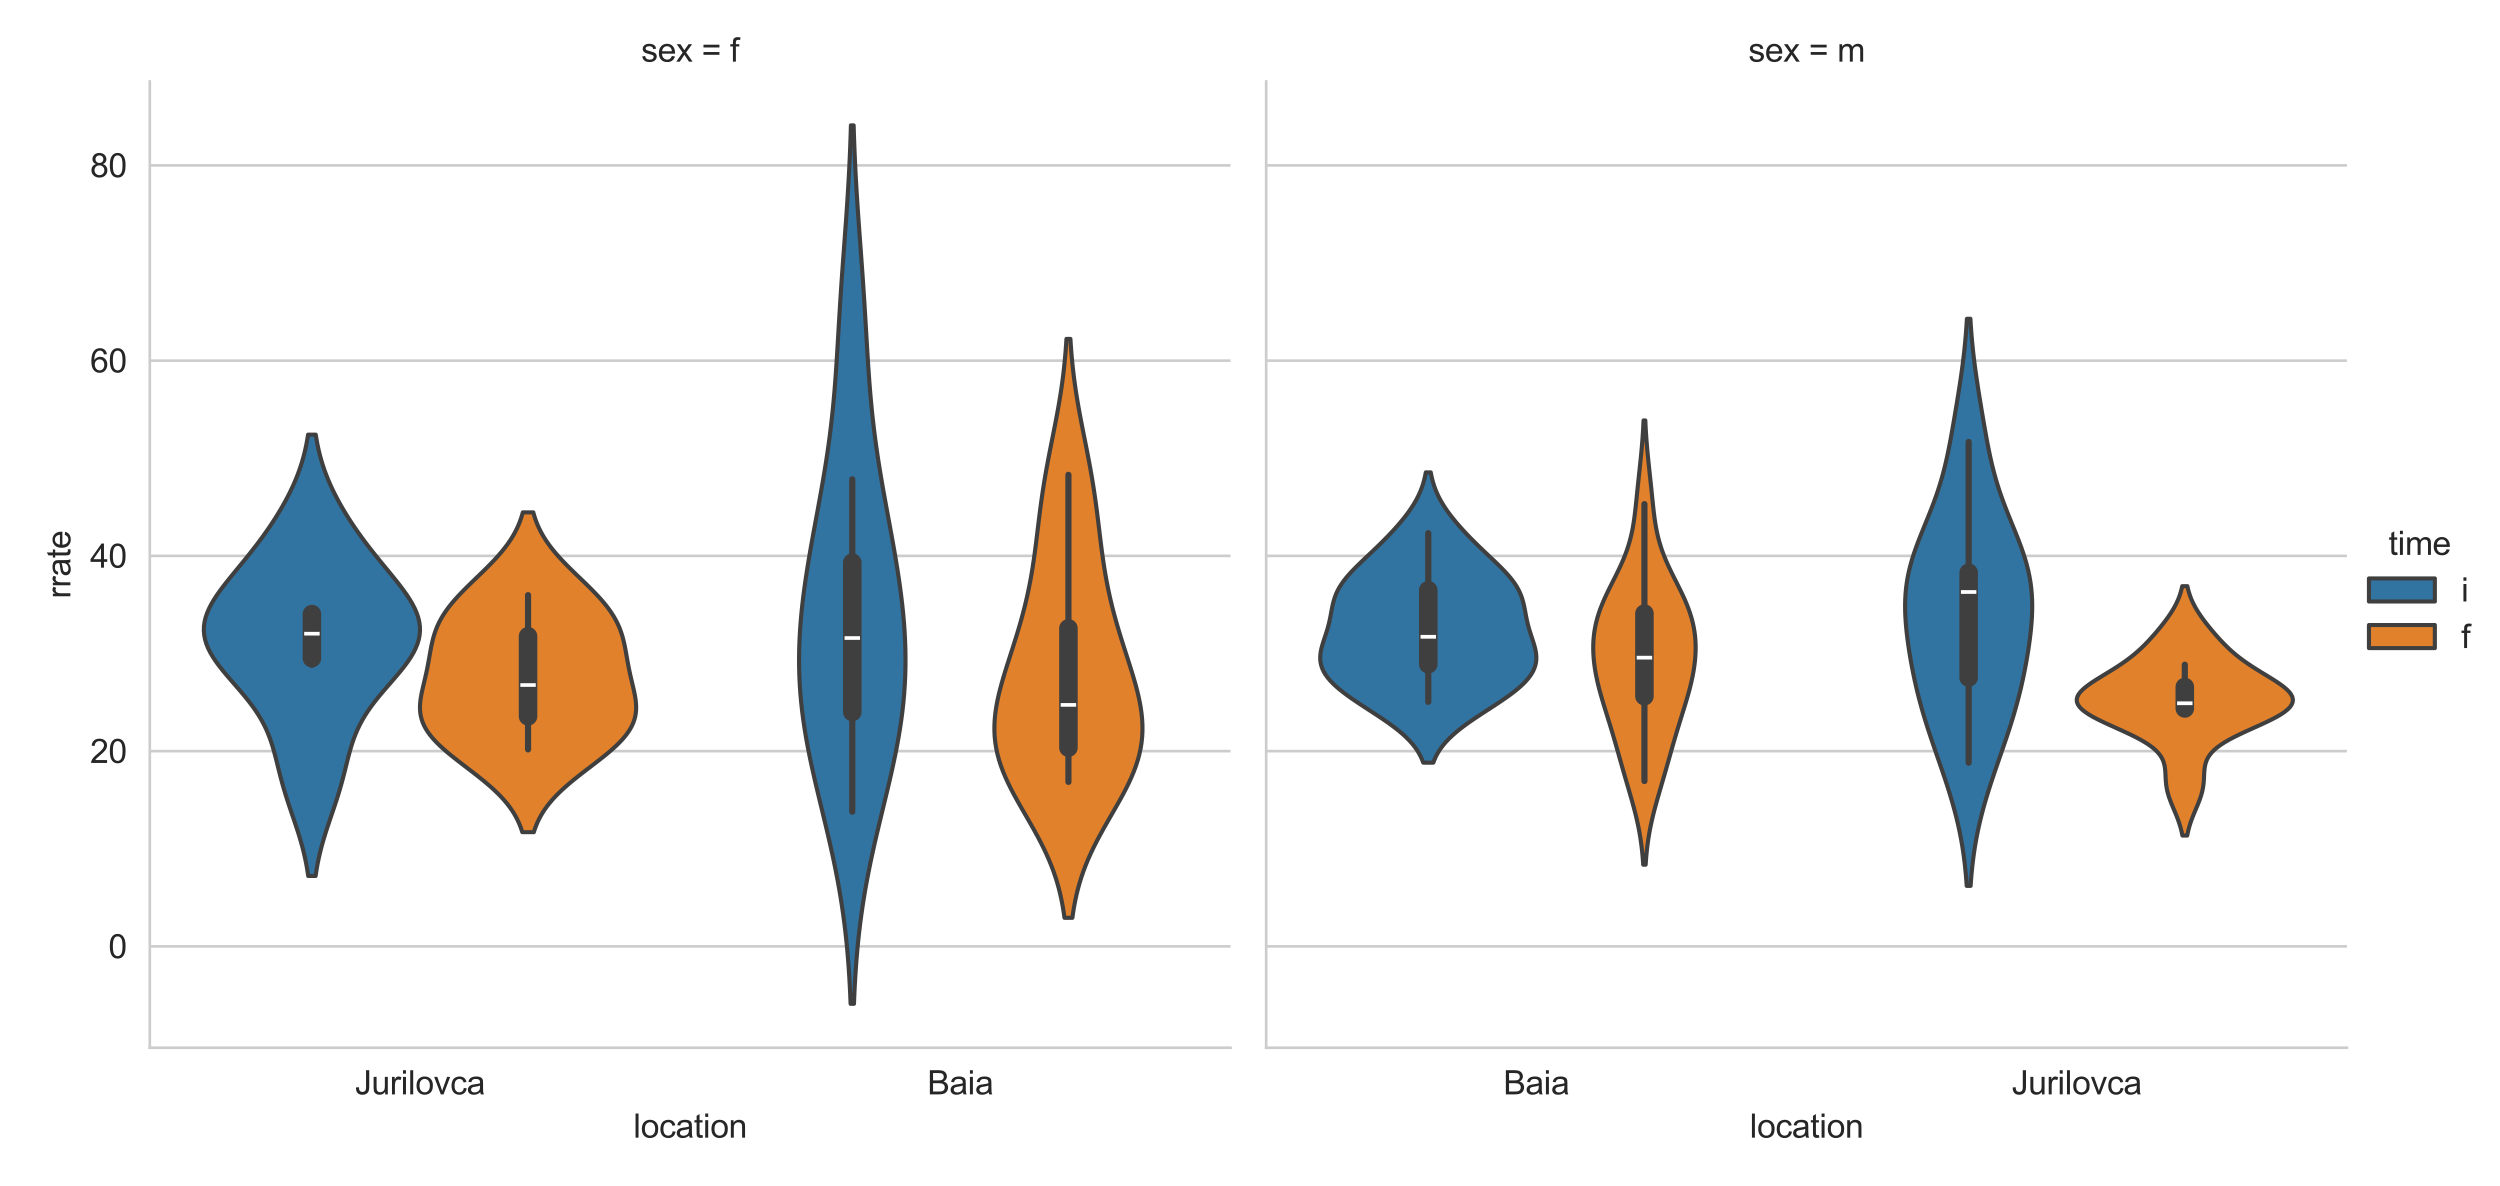<?xml version="1.0" encoding="utf-8" standalone="no"?>
<!DOCTYPE svg PUBLIC "-//W3C//DTD SVG 1.1//EN"
  "http://www.w3.org/Graphics/SVG/1.1/DTD/svg11.dtd">
<svg xmlns:xlink="http://www.w3.org/1999/xlink" width="758.88pt" height="360pt" viewBox="0 0 758.88 360" xmlns="http://www.w3.org/2000/svg" version="1.1">
 <defs>
  <style type="text/css">*{stroke-linejoin: round; stroke-linecap: butt}</style>
 </defs>
 <g id="figure_1">
  <g id="patch_1">
   <path d="M 0 360 
L 758.88 360 
L 758.88 0 
L 0 0 
z
" style="fill: #ffffff"/>
  </g>
  <g id="axes_1">
   <g id="patch_2">
    <path d="M 45.471 318.04 
L 373.534 318.04 
L 373.534 24.72 
L 45.471 24.72 
z
" style="fill: #ffffff"/>
   </g>
   <g id="matplotlib.axis_1">
    <g id="xtick_1">
     <g id="text_1">
      <!-- Jurilovca -->
      <g style="fill: #262626" transform="translate(107.759 332.198) scale(0.1 -0.1)">
       <defs>
        <path id="ArialMT-4a" d="M 184 1300 
L 731 1375 
Q 753 850 928 656 
Q 1103 463 1413 463 
Q 1641 463 1806 567 
Q 1972 672 2034 851 
Q 2097 1031 2097 1425 
L 2097 4581 
L 2703 4581 
L 2703 1459 
Q 2703 884 2564 568 
Q 2425 253 2123 87 
Q 1822 -78 1416 -78 
Q 813 -78 492 269 
Q 172 616 184 1300 
z
" transform="scale(0.016)"/>
        <path id="ArialMT-75" d="M 2597 0 
L 2597 488 
Q 2209 -75 1544 -75 
Q 1250 -75 995 37 
Q 741 150 617 320 
Q 494 491 444 738 
Q 409 903 409 1263 
L 409 3319 
L 972 3319 
L 972 1478 
Q 972 1038 1006 884 
Q 1059 663 1231 536 
Q 1403 409 1656 409 
Q 1909 409 2131 539 
Q 2353 669 2445 892 
Q 2538 1116 2538 1541 
L 2538 3319 
L 3100 3319 
L 3100 0 
L 2597 0 
z
" transform="scale(0.016)"/>
        <path id="ArialMT-72" d="M 416 0 
L 416 3319 
L 922 3319 
L 922 2816 
Q 1116 3169 1280 3281 
Q 1444 3394 1641 3394 
Q 1925 3394 2219 3213 
L 2025 2691 
Q 1819 2813 1613 2813 
Q 1428 2813 1281 2702 
Q 1134 2591 1072 2394 
Q 978 2094 978 1738 
L 978 0 
L 416 0 
z
" transform="scale(0.016)"/>
        <path id="ArialMT-69" d="M 425 3934 
L 425 4581 
L 988 4581 
L 988 3934 
L 425 3934 
z
M 425 0 
L 425 3319 
L 988 3319 
L 988 0 
L 425 0 
z
" transform="scale(0.016)"/>
        <path id="ArialMT-6c" d="M 409 0 
L 409 4581 
L 972 4581 
L 972 0 
L 409 0 
z
" transform="scale(0.016)"/>
        <path id="ArialMT-6f" d="M 213 1659 
Q 213 2581 725 3025 
Q 1153 3394 1769 3394 
Q 2453 3394 2887 2945 
Q 3322 2497 3322 1706 
Q 3322 1066 3130 698 
Q 2938 331 2570 128 
Q 2203 -75 1769 -75 
Q 1072 -75 642 372 
Q 213 819 213 1659 
z
M 791 1659 
Q 791 1022 1069 705 
Q 1347 388 1769 388 
Q 2188 388 2466 706 
Q 2744 1025 2744 1678 
Q 2744 2294 2464 2611 
Q 2184 2928 1769 2928 
Q 1347 2928 1069 2612 
Q 791 2297 791 1659 
z
" transform="scale(0.016)"/>
        <path id="ArialMT-76" d="M 1344 0 
L 81 3319 
L 675 3319 
L 1388 1331 
Q 1503 1009 1600 663 
Q 1675 925 1809 1294 
L 2547 3319 
L 3125 3319 
L 1869 0 
L 1344 0 
z
" transform="scale(0.016)"/>
        <path id="ArialMT-63" d="M 2588 1216 
L 3141 1144 
Q 3050 572 2676 248 
Q 2303 -75 1759 -75 
Q 1078 -75 664 370 
Q 250 816 250 1647 
Q 250 2184 428 2587 
Q 606 2991 970 3192 
Q 1334 3394 1763 3394 
Q 2303 3394 2647 3120 
Q 2991 2847 3088 2344 
L 2541 2259 
Q 2463 2594 2264 2762 
Q 2066 2931 1784 2931 
Q 1359 2931 1093 2626 
Q 828 2322 828 1663 
Q 828 994 1084 691 
Q 1341 388 1753 388 
Q 2084 388 2306 591 
Q 2528 794 2588 1216 
z
" transform="scale(0.016)"/>
        <path id="ArialMT-61" d="M 2588 409 
Q 2275 144 1986 34 
Q 1697 -75 1366 -75 
Q 819 -75 525 192 
Q 231 459 231 875 
Q 231 1119 342 1320 
Q 453 1522 633 1644 
Q 813 1766 1038 1828 
Q 1203 1872 1538 1913 
Q 2219 1994 2541 2106 
Q 2544 2222 2544 2253 
Q 2544 2597 2384 2738 
Q 2169 2928 1744 2928 
Q 1347 2928 1158 2789 
Q 969 2650 878 2297 
L 328 2372 
Q 403 2725 575 2942 
Q 747 3159 1072 3276 
Q 1397 3394 1825 3394 
Q 2250 3394 2515 3294 
Q 2781 3194 2906 3042 
Q 3031 2891 3081 2659 
Q 3109 2516 3109 2141 
L 3109 1391 
Q 3109 606 3145 398 
Q 3181 191 3288 0 
L 2700 0 
Q 2613 175 2588 409 
z
M 2541 1666 
Q 2234 1541 1622 1453 
Q 1275 1403 1131 1340 
Q 988 1278 909 1158 
Q 831 1038 831 891 
Q 831 666 1001 516 
Q 1172 366 1500 366 
Q 1825 366 2078 508 
Q 2331 650 2450 897 
Q 2541 1088 2541 1459 
L 2541 1666 
z
" transform="scale(0.016)"/>
       </defs>
       <use xlink:href="#ArialMT-4a"/>
       <use xlink:href="#ArialMT-75" x="50"/>
       <use xlink:href="#ArialMT-72" x="105.615"/>
       <use xlink:href="#ArialMT-69" x="138.916"/>
       <use xlink:href="#ArialMT-6c" x="161.133"/>
       <use xlink:href="#ArialMT-6f" x="183.35"/>
       <use xlink:href="#ArialMT-76" x="238.965"/>
       <use xlink:href="#ArialMT-63" x="288.965"/>
       <use xlink:href="#ArialMT-61" x="338.965"/>
      </g>
     </g>
    </g>
    <g id="xtick_2">
     <g id="text_2">
      <!-- Baia -->
      <g style="fill: #262626" transform="translate(281.511 332.198) scale(0.1 -0.1)">
       <defs>
        <path id="ArialMT-42" d="M 469 0 
L 469 4581 
L 2188 4581 
Q 2713 4581 3030 4442 
Q 3347 4303 3526 4014 
Q 3706 3725 3706 3409 
Q 3706 3116 3547 2856 
Q 3388 2597 3066 2438 
Q 3481 2316 3704 2022 
Q 3928 1728 3928 1328 
Q 3928 1006 3792 729 
Q 3656 453 3456 303 
Q 3256 153 2954 76 
Q 2653 0 2216 0 
L 469 0 
z
M 1075 2656 
L 2066 2656 
Q 2469 2656 2644 2709 
Q 2875 2778 2992 2937 
Q 3109 3097 3109 3338 
Q 3109 3566 3000 3739 
Q 2891 3913 2687 3977 
Q 2484 4041 1991 4041 
L 1075 4041 
L 1075 2656 
z
M 1075 541 
L 2216 541 
Q 2509 541 2628 563 
Q 2838 600 2978 687 
Q 3119 775 3209 942 
Q 3300 1109 3300 1328 
Q 3300 1584 3169 1773 
Q 3038 1963 2805 2039 
Q 2572 2116 2134 2116 
L 1075 2116 
L 1075 541 
z
" transform="scale(0.016)"/>
       </defs>
       <use xlink:href="#ArialMT-42"/>
       <use xlink:href="#ArialMT-61" x="66.699"/>
       <use xlink:href="#ArialMT-69" x="122.314"/>
       <use xlink:href="#ArialMT-61" x="144.531"/>
      </g>
     </g>
    </g>
    <g id="text_3">
     <!-- location -->
     <g style="fill: #262626" transform="translate(192.27 345.343) scale(0.1 -0.1)">
      <defs>
       <path id="ArialMT-74" d="M 1650 503 
L 1731 6 
Q 1494 -44 1306 -44 
Q 1000 -44 831 53 
Q 663 150 594 308 
Q 525 466 525 972 
L 525 2881 
L 113 2881 
L 113 3319 
L 525 3319 
L 525 4141 
L 1084 4478 
L 1084 3319 
L 1650 3319 
L 1650 2881 
L 1084 2881 
L 1084 941 
Q 1084 700 1114 631 
Q 1144 563 1211 522 
Q 1278 481 1403 481 
Q 1497 481 1650 503 
z
" transform="scale(0.016)"/>
       <path id="ArialMT-6e" d="M 422 0 
L 422 3319 
L 928 3319 
L 928 2847 
Q 1294 3394 1984 3394 
Q 2284 3394 2536 3286 
Q 2788 3178 2913 3003 
Q 3038 2828 3088 2588 
Q 3119 2431 3119 2041 
L 3119 0 
L 2556 0 
L 2556 2019 
Q 2556 2363 2490 2533 
Q 2425 2703 2258 2804 
Q 2091 2906 1866 2906 
Q 1506 2906 1245 2678 
Q 984 2450 984 1813 
L 984 0 
L 422 0 
z
" transform="scale(0.016)"/>
      </defs>
      <use xlink:href="#ArialMT-6c"/>
      <use xlink:href="#ArialMT-6f" x="22.217"/>
      <use xlink:href="#ArialMT-63" x="77.832"/>
      <use xlink:href="#ArialMT-61" x="127.832"/>
      <use xlink:href="#ArialMT-74" x="183.447"/>
      <use xlink:href="#ArialMT-69" x="211.23"/>
      <use xlink:href="#ArialMT-6f" x="233.447"/>
      <use xlink:href="#ArialMT-6e" x="289.062"/>
     </g>
    </g>
   </g>
   <g id="matplotlib.axis_2">
    <g id="ytick_1">
     <g id="line2d_1">
      <path d="M 45.471 287.272 
L 373.534 287.272 
" clip-path="url(#p3000b97e16)" style="fill: none; stroke: #cccccc; stroke-width: 0.8; stroke-linecap: round"/>
     </g>
     <g id="text_4">
      <!-- 0 -->
      <g style="fill: #262626" transform="translate(32.91 290.851) scale(0.1 -0.1)">
       <defs>
        <path id="ArialMT-30" d="M 266 2259 
Q 266 3072 433 3567 
Q 600 4063 929 4331 
Q 1259 4600 1759 4600 
Q 2128 4600 2406 4451 
Q 2684 4303 2865 4023 
Q 3047 3744 3150 3342 
Q 3253 2941 3253 2259 
Q 3253 1453 3087 958 
Q 2922 463 2592 192 
Q 2263 -78 1759 -78 
Q 1097 -78 719 397 
Q 266 969 266 2259 
z
M 844 2259 
Q 844 1131 1108 757 
Q 1372 384 1759 384 
Q 2147 384 2411 759 
Q 2675 1134 2675 2259 
Q 2675 3391 2411 3762 
Q 2147 4134 1753 4134 
Q 1366 4134 1134 3806 
Q 844 3388 844 2259 
z
" transform="scale(0.016)"/>
       </defs>
       <use xlink:href="#ArialMT-30"/>
      </g>
     </g>
    </g>
    <g id="ytick_2">
     <g id="line2d_2">
      <path d="M 45.471 228.005 
L 373.534 228.005 
" clip-path="url(#p3000b97e16)" style="fill: none; stroke: #cccccc; stroke-width: 0.8; stroke-linecap: round"/>
     </g>
     <g id="text_5">
      <!-- 20 -->
      <g style="fill: #262626" transform="translate(27.349 231.584) scale(0.1 -0.1)">
       <defs>
        <path id="ArialMT-32" d="M 3222 541 
L 3222 0 
L 194 0 
Q 188 203 259 391 
Q 375 700 629 1000 
Q 884 1300 1366 1694 
Q 2113 2306 2375 2664 
Q 2638 3022 2638 3341 
Q 2638 3675 2398 3904 
Q 2159 4134 1775 4134 
Q 1369 4134 1125 3890 
Q 881 3647 878 3216 
L 300 3275 
Q 359 3922 746 4261 
Q 1134 4600 1788 4600 
Q 2447 4600 2831 4234 
Q 3216 3869 3216 3328 
Q 3216 3053 3103 2787 
Q 2991 2522 2730 2228 
Q 2469 1934 1863 1422 
Q 1356 997 1212 845 
Q 1069 694 975 541 
L 3222 541 
z
" transform="scale(0.016)"/>
       </defs>
       <use xlink:href="#ArialMT-32"/>
       <use xlink:href="#ArialMT-30" x="55.615"/>
      </g>
     </g>
    </g>
    <g id="ytick_3">
     <g id="line2d_3">
      <path d="M 45.471 168.738 
L 373.534 168.738 
" clip-path="url(#p3000b97e16)" style="fill: none; stroke: #cccccc; stroke-width: 0.8; stroke-linecap: round"/>
     </g>
     <g id="text_6">
      <!-- 40 -->
      <g style="fill: #262626" transform="translate(27.349 172.317) scale(0.1 -0.1)">
       <defs>
        <path id="ArialMT-34" d="M 2069 0 
L 2069 1097 
L 81 1097 
L 81 1613 
L 2172 4581 
L 2631 4581 
L 2631 1613 
L 3250 1613 
L 3250 1097 
L 2631 1097 
L 2631 0 
L 2069 0 
z
M 2069 1613 
L 2069 3678 
L 634 1613 
L 2069 1613 
z
" transform="scale(0.016)"/>
       </defs>
       <use xlink:href="#ArialMT-34"/>
       <use xlink:href="#ArialMT-30" x="55.615"/>
      </g>
     </g>
    </g>
    <g id="ytick_4">
     <g id="line2d_4">
      <path d="M 45.471 109.471 
L 373.534 109.471 
" clip-path="url(#p3000b97e16)" style="fill: none; stroke: #cccccc; stroke-width: 0.8; stroke-linecap: round"/>
     </g>
     <g id="text_7">
      <!-- 60 -->
      <g style="fill: #262626" transform="translate(27.349 113.05) scale(0.1 -0.1)">
       <defs>
        <path id="ArialMT-36" d="M 3184 3459 
L 2625 3416 
Q 2550 3747 2413 3897 
Q 2184 4138 1850 4138 
Q 1581 4138 1378 3988 
Q 1113 3794 959 3422 
Q 806 3050 800 2363 
Q 1003 2672 1297 2822 
Q 1591 2972 1913 2972 
Q 2475 2972 2870 2558 
Q 3266 2144 3266 1488 
Q 3266 1056 3080 686 
Q 2894 316 2569 119 
Q 2244 -78 1831 -78 
Q 1128 -78 684 439 
Q 241 956 241 2144 
Q 241 3472 731 4075 
Q 1159 4600 1884 4600 
Q 2425 4600 2770 4297 
Q 3116 3994 3184 3459 
z
M 888 1484 
Q 888 1194 1011 928 
Q 1134 663 1356 523 
Q 1578 384 1822 384 
Q 2178 384 2434 671 
Q 2691 959 2691 1453 
Q 2691 1928 2437 2201 
Q 2184 2475 1800 2475 
Q 1419 2475 1153 2201 
Q 888 1928 888 1484 
z
" transform="scale(0.016)"/>
       </defs>
       <use xlink:href="#ArialMT-36"/>
       <use xlink:href="#ArialMT-30" x="55.615"/>
      </g>
     </g>
    </g>
    <g id="ytick_5">
     <g id="line2d_5">
      <path d="M 45.471 50.204 
L 373.534 50.204 
" clip-path="url(#p3000b97e16)" style="fill: none; stroke: #cccccc; stroke-width: 0.8; stroke-linecap: round"/>
     </g>
     <g id="text_8">
      <!-- 80 -->
      <g style="fill: #262626" transform="translate(27.349 53.783) scale(0.1 -0.1)">
       <defs>
        <path id="ArialMT-38" d="M 1131 2484 
Q 781 2613 612 2850 
Q 444 3088 444 3419 
Q 444 3919 803 4259 
Q 1163 4600 1759 4600 
Q 2359 4600 2725 4251 
Q 3091 3903 3091 3403 
Q 3091 3084 2923 2848 
Q 2756 2613 2416 2484 
Q 2838 2347 3058 2040 
Q 3278 1734 3278 1309 
Q 3278 722 2862 322 
Q 2447 -78 1769 -78 
Q 1091 -78 675 323 
Q 259 725 259 1325 
Q 259 1772 486 2073 
Q 713 2375 1131 2484 
z
M 1019 3438 
Q 1019 3113 1228 2906 
Q 1438 2700 1772 2700 
Q 2097 2700 2305 2904 
Q 2513 3109 2513 3406 
Q 2513 3716 2298 3927 
Q 2084 4138 1766 4138 
Q 1444 4138 1231 3931 
Q 1019 3725 1019 3438 
z
M 838 1322 
Q 838 1081 952 856 
Q 1066 631 1291 507 
Q 1516 384 1775 384 
Q 2178 384 2440 643 
Q 2703 903 2703 1303 
Q 2703 1709 2433 1975 
Q 2163 2241 1756 2241 
Q 1359 2241 1098 1978 
Q 838 1716 838 1322 
z
" transform="scale(0.016)"/>
       </defs>
       <use xlink:href="#ArialMT-38"/>
       <use xlink:href="#ArialMT-30" x="55.615"/>
      </g>
     </g>
    </g>
    <g id="text_9">
     <!-- rrate -->
     <g style="fill: #262626" transform="translate(21.362 181.66) rotate(-90) scale(0.1 -0.1)">
      <defs>
       <path id="ArialMT-65" d="M 2694 1069 
L 3275 997 
Q 3138 488 2766 206 
Q 2394 -75 1816 -75 
Q 1088 -75 661 373 
Q 234 822 234 1631 
Q 234 2469 665 2931 
Q 1097 3394 1784 3394 
Q 2450 3394 2872 2941 
Q 3294 2488 3294 1666 
Q 3294 1616 3291 1516 
L 816 1516 
Q 847 969 1125 678 
Q 1403 388 1819 388 
Q 2128 388 2347 550 
Q 2566 713 2694 1069 
z
M 847 1978 
L 2700 1978 
Q 2663 2397 2488 2606 
Q 2219 2931 1791 2931 
Q 1403 2931 1139 2672 
Q 875 2413 847 1978 
z
" transform="scale(0.016)"/>
      </defs>
      <use xlink:href="#ArialMT-72"/>
      <use xlink:href="#ArialMT-72" x="33.301"/>
      <use xlink:href="#ArialMT-61" x="66.602"/>
      <use xlink:href="#ArialMT-74" x="122.217"/>
      <use xlink:href="#ArialMT-65" x="150"/>
     </g>
    </g>
   </g>
   <g id="PolyCollection_1">
    <defs>
     <path id="m36749df6b0" d="M 95.799 -94.097 
L 93.562 -94.097 
L 93.361 -95.45 
L 93.134 -96.803 
L 92.88 -98.156 
L 92.6 -99.509 
L 92.292 -100.862 
L 91.958 -102.216 
L 91.598 -103.569 
L 91.214 -104.922 
L 90.809 -106.275 
L 90.385 -107.628 
L 89.945 -108.981 
L 89.494 -110.335 
L 89.036 -111.688 
L 88.575 -113.041 
L 88.116 -114.394 
L 87.663 -115.747 
L 87.22 -117.1 
L 86.79 -118.454 
L 86.376 -119.807 
L 85.978 -121.16 
L 85.598 -122.513 
L 85.235 -123.866 
L 84.884 -125.219 
L 84.544 -126.572 
L 84.208 -127.926 
L 83.871 -129.279 
L 83.523 -130.632 
L 83.158 -131.985 
L 82.765 -133.338 
L 82.335 -134.691 
L 81.861 -136.045 
L 81.332 -137.398 
L 80.741 -138.751 
L 80.083 -140.104 
L 79.353 -141.457 
L 78.549 -142.81 
L 77.671 -144.164 
L 76.722 -145.517 
L 75.706 -146.87 
L 74.633 -148.223 
L 73.512 -149.576 
L 72.357 -150.929 
L 71.183 -152.283 
L 70.006 -153.636 
L 68.844 -154.989 
L 67.717 -156.342 
L 66.642 -157.695 
L 65.64 -159.048 
L 64.726 -160.402 
L 63.918 -161.755 
L 63.23 -163.108 
L 62.674 -164.461 
L 62.259 -165.814 
L 61.991 -167.167 
L 61.874 -168.521 
L 61.908 -169.874 
L 62.09 -171.227 
L 62.415 -172.58 
L 62.874 -173.933 
L 63.458 -175.286 
L 64.154 -176.64 
L 64.95 -177.993 
L 65.832 -179.346 
L 66.785 -180.699 
L 67.796 -182.052 
L 68.85 -183.405 
L 69.935 -184.759 
L 71.039 -186.112 
L 72.153 -187.465 
L 73.266 -188.818 
L 74.372 -190.171 
L 75.464 -191.524 
L 76.537 -192.878 
L 77.589 -194.231 
L 78.615 -195.584 
L 79.615 -196.937 
L 80.587 -198.29 
L 81.53 -199.643 
L 82.444 -200.997 
L 83.327 -202.35 
L 84.18 -203.703 
L 85.002 -205.056 
L 85.792 -206.409 
L 86.548 -207.762 
L 87.271 -209.116 
L 87.959 -210.469 
L 88.611 -211.822 
L 89.226 -213.175 
L 89.803 -214.528 
L 90.342 -215.881 
L 90.842 -217.234 
L 91.304 -218.588 
L 91.726 -219.941 
L 92.111 -221.294 
L 92.46 -222.647 
L 92.772 -224 
L 93.051 -225.353 
L 93.298 -226.707 
L 93.515 -228.06 
L 95.846 -228.06 
L 95.846 -228.06 
L 96.063 -226.707 
L 96.309 -225.353 
L 96.588 -224 
L 96.901 -222.647 
L 97.249 -221.294 
L 97.634 -219.941 
L 98.057 -218.588 
L 98.518 -217.234 
L 99.018 -215.881 
L 99.557 -214.528 
L 100.134 -213.175 
L 100.749 -211.822 
L 101.401 -210.469 
L 102.089 -209.116 
L 102.812 -207.762 
L 103.569 -206.409 
L 104.359 -205.056 
L 105.181 -203.703 
L 106.033 -202.35 
L 106.917 -200.997 
L 107.831 -199.643 
L 108.774 -198.29 
L 109.746 -196.937 
L 110.745 -195.584 
L 111.772 -194.231 
L 112.823 -192.878 
L 113.897 -191.524 
L 114.989 -190.171 
L 116.095 -188.818 
L 117.208 -187.465 
L 118.321 -186.112 
L 119.426 -184.759 
L 120.511 -183.405 
L 121.565 -182.052 
L 122.575 -180.699 
L 123.528 -179.346 
L 124.41 -177.993 
L 125.206 -176.64 
L 125.903 -175.286 
L 126.487 -173.933 
L 126.946 -172.58 
L 127.271 -171.227 
L 127.453 -169.874 
L 127.487 -168.521 
L 127.37 -167.167 
L 127.102 -165.814 
L 126.687 -164.461 
L 126.13 -163.108 
L 125.442 -161.755 
L 124.634 -160.402 
L 123.721 -159.048 
L 122.718 -157.695 
L 121.644 -156.342 
L 120.516 -154.989 
L 119.355 -153.636 
L 118.178 -152.283 
L 117.003 -150.929 
L 115.848 -149.576 
L 114.728 -148.223 
L 113.654 -146.87 
L 112.639 -145.517 
L 111.69 -144.164 
L 110.811 -142.81 
L 110.007 -141.457 
L 109.277 -140.104 
L 108.619 -138.751 
L 108.029 -137.398 
L 107.5 -136.045 
L 107.025 -134.691 
L 106.596 -133.338 
L 106.203 -131.985 
L 105.838 -130.632 
L 105.49 -129.279 
L 105.152 -127.926 
L 104.817 -126.572 
L 104.476 -125.219 
L 104.126 -123.866 
L 103.762 -122.513 
L 103.382 -121.16 
L 102.985 -119.807 
L 102.571 -118.454 
L 102.141 -117.1 
L 101.697 -115.747 
L 101.244 -114.394 
L 100.785 -113.041 
L 100.325 -111.688 
L 99.867 -110.335 
L 99.416 -108.981 
L 98.976 -107.628 
L 98.552 -106.275 
L 98.147 -104.922 
L 97.763 -103.569 
L 97.403 -102.216 
L 97.069 -100.862 
L 96.761 -99.509 
L 96.481 -98.156 
L 96.227 -96.803 
L 96 -95.45 
L 95.799 -94.097 
z
" style="stroke: #3f3f3f; stroke-width: 1.25"/>
    </defs>
    <g clip-path="url(#p3000b97e16)">
     <use xlink:href="#m36749df6b0" x="0" y="360" style="fill: #3274a1; stroke: #3f3f3f; stroke-width: 1.25"/>
    </g>
   </g>
   <g id="PolyCollection_2">
    <defs>
     <path id="mf93f4c7f20" d="M 162.042 -107.392 
L 158.544 -107.392 
L 158.225 -108.372 
L 157.862 -109.353 
L 157.45 -110.333 
L 156.985 -111.314 
L 156.465 -112.294 
L 155.886 -113.275 
L 155.246 -114.256 
L 154.542 -115.236 
L 153.774 -116.217 
L 152.941 -117.197 
L 152.043 -118.178 
L 151.083 -119.159 
L 150.061 -120.139 
L 148.983 -121.12 
L 147.852 -122.1 
L 146.676 -123.081 
L 145.46 -124.062 
L 144.213 -125.042 
L 142.944 -126.023 
L 141.663 -127.003 
L 140.381 -127.984 
L 139.109 -128.964 
L 137.858 -129.945 
L 136.639 -130.926 
L 135.465 -131.906 
L 134.345 -132.887 
L 133.29 -133.867 
L 132.309 -134.848 
L 131.409 -135.829 
L 130.597 -136.809 
L 129.879 -137.79 
L 129.256 -138.77 
L 128.731 -139.751 
L 128.303 -140.731 
L 127.97 -141.712 
L 127.728 -142.693 
L 127.571 -143.673 
L 127.494 -144.654 
L 127.487 -145.634 
L 127.542 -146.615 
L 127.649 -147.596 
L 127.8 -148.576 
L 127.984 -149.557 
L 128.193 -150.537 
L 128.417 -151.518 
L 128.649 -152.498 
L 128.883 -153.479 
L 129.113 -154.46 
L 129.335 -155.44 
L 129.546 -156.421 
L 129.746 -157.401 
L 129.935 -158.382 
L 130.115 -159.363 
L 130.289 -160.343 
L 130.461 -161.324 
L 130.636 -162.304 
L 130.819 -163.285 
L 131.018 -164.266 
L 131.237 -165.246 
L 131.483 -166.227 
L 131.763 -167.207 
L 132.081 -168.188 
L 132.444 -169.168 
L 132.856 -170.149 
L 133.319 -171.13 
L 133.837 -172.11 
L 134.411 -173.091 
L 135.042 -174.071 
L 135.729 -175.052 
L 136.47 -176.033 
L 137.263 -177.013 
L 138.104 -177.994 
L 138.99 -178.974 
L 139.913 -179.955 
L 140.869 -180.935 
L 141.852 -181.916 
L 142.853 -182.897 
L 143.868 -183.877 
L 144.887 -184.858 
L 145.904 -185.838 
L 146.913 -186.819 
L 147.905 -187.8 
L 148.876 -188.78 
L 149.818 -189.761 
L 150.728 -190.741 
L 151.6 -191.722 
L 152.43 -192.703 
L 153.216 -193.683 
L 153.955 -194.664 
L 154.644 -195.644 
L 155.285 -196.625 
L 155.875 -197.605 
L 156.416 -198.586 
L 156.908 -199.567 
L 157.354 -200.547 
L 157.754 -201.528 
L 158.112 -202.508 
L 158.429 -203.489 
L 158.709 -204.47 
L 161.877 -204.47 
L 161.877 -204.47 
L 162.157 -203.489 
L 162.474 -202.508 
L 162.832 -201.528 
L 163.232 -200.547 
L 163.678 -199.567 
L 164.17 -198.586 
L 164.711 -197.605 
L 165.301 -196.625 
L 165.942 -195.644 
L 166.631 -194.664 
L 167.37 -193.683 
L 168.156 -192.703 
L 168.986 -191.722 
L 169.858 -190.741 
L 170.767 -189.761 
L 171.71 -188.78 
L 172.681 -187.8 
L 173.673 -186.819 
L 174.682 -185.838 
L 175.699 -184.858 
L 176.718 -183.877 
L 177.732 -182.897 
L 178.734 -181.916 
L 179.717 -180.935 
L 180.673 -179.955 
L 181.596 -178.974 
L 182.481 -177.994 
L 183.323 -177.013 
L 184.116 -176.033 
L 184.857 -175.052 
L 185.544 -174.071 
L 186.175 -173.091 
L 186.749 -172.11 
L 187.267 -171.13 
L 187.73 -170.149 
L 188.142 -169.168 
L 188.505 -168.188 
L 188.823 -167.207 
L 189.103 -166.227 
L 189.349 -165.246 
L 189.568 -164.266 
L 189.766 -163.285 
L 189.95 -162.304 
L 190.125 -161.324 
L 190.297 -160.343 
L 190.47 -159.363 
L 190.651 -158.382 
L 190.84 -157.401 
L 191.04 -156.421 
L 191.251 -155.44 
L 191.473 -154.46 
L 191.703 -153.479 
L 191.936 -152.498 
L 192.169 -151.518 
L 192.393 -150.537 
L 192.601 -149.557 
L 192.786 -148.576 
L 192.937 -147.596 
L 193.044 -146.615 
L 193.099 -145.634 
L 193.092 -144.654 
L 193.014 -143.673 
L 192.858 -142.693 
L 192.616 -141.712 
L 192.283 -140.731 
L 191.855 -139.751 
L 191.33 -138.77 
L 190.707 -137.79 
L 189.989 -136.809 
L 189.177 -135.829 
L 188.277 -134.848 
L 187.296 -133.867 
L 186.241 -132.887 
L 185.121 -131.906 
L 183.947 -130.926 
L 182.728 -129.945 
L 181.477 -128.964 
L 180.205 -127.984 
L 178.923 -127.003 
L 177.642 -126.023 
L 176.373 -125.042 
L 175.126 -124.062 
L 173.91 -123.081 
L 172.734 -122.1 
L 171.603 -121.12 
L 170.525 -120.139 
L 169.503 -119.159 
L 168.543 -118.178 
L 167.645 -117.197 
L 166.812 -116.217 
L 166.044 -115.236 
L 165.34 -114.256 
L 164.7 -113.275 
L 164.121 -112.294 
L 163.601 -111.314 
L 163.136 -110.333 
L 162.724 -109.353 
L 162.36 -108.372 
L 162.042 -107.392 
z
" style="stroke: #3f3f3f; stroke-width: 1.25"/>
    </defs>
    <g clip-path="url(#p3000b97e16)">
     <use xlink:href="#mf93f4c7f20" x="0" y="360" style="fill: #e1812c; stroke: #3f3f3f; stroke-width: 1.25"/>
    </g>
   </g>
   <g id="PolyCollection_3">
    <defs>
     <path id="m8dc006349c" d="M 259.22 -55.293 
L 258.203 -55.293 
L 258.091 -57.986 
L 257.96 -60.68 
L 257.808 -63.373 
L 257.632 -66.067 
L 257.43 -68.76 
L 257.201 -71.454 
L 256.942 -74.147 
L 256.652 -76.841 
L 256.33 -79.534 
L 255.975 -82.228 
L 255.586 -84.921 
L 255.163 -87.614 
L 254.706 -90.308 
L 254.217 -93.001 
L 253.696 -95.695 
L 253.146 -98.388 
L 252.569 -101.082 
L 251.968 -103.775 
L 251.348 -106.469 
L 250.712 -109.162 
L 250.065 -111.856 
L 249.413 -114.549 
L 248.761 -117.243 
L 248.114 -119.936 
L 247.479 -122.63 
L 246.861 -125.323 
L 246.266 -128.017 
L 245.701 -130.71 
L 245.17 -133.404 
L 244.679 -136.097 
L 244.231 -138.791 
L 243.831 -141.484 
L 243.482 -144.178 
L 243.187 -146.871 
L 242.948 -149.565 
L 242.765 -152.258 
L 242.639 -154.951 
L 242.57 -157.645 
L 242.557 -160.338 
L 242.598 -163.032 
L 242.693 -165.725 
L 242.839 -168.419 
L 243.032 -171.112 
L 243.271 -173.806 
L 243.552 -176.499 
L 243.872 -179.193 
L 244.228 -181.886 
L 244.615 -184.58 
L 245.03 -187.273 
L 245.469 -189.967 
L 245.929 -192.66 
L 246.404 -195.354 
L 246.891 -198.047 
L 247.386 -200.741 
L 247.884 -203.434 
L 248.381 -206.128 
L 248.873 -208.821 
L 249.355 -211.515 
L 249.824 -214.208 
L 250.277 -216.902 
L 250.711 -219.595 
L 251.122 -222.289 
L 251.509 -224.982 
L 251.871 -227.675 
L 252.206 -230.369 
L 252.515 -233.062 
L 252.798 -235.756 
L 253.057 -238.449 
L 253.293 -241.143 
L 253.509 -243.836 
L 253.707 -246.53 
L 253.891 -249.223 
L 254.064 -251.917 
L 254.229 -254.61 
L 254.389 -257.304 
L 254.548 -259.997 
L 254.708 -262.691 
L 254.871 -265.384 
L 255.039 -268.078 
L 255.213 -270.771 
L 255.392 -273.465 
L 255.578 -276.158 
L 255.769 -278.852 
L 255.965 -281.545 
L 256.163 -284.239 
L 256.362 -286.932 
L 256.56 -289.626 
L 256.756 -292.319 
L 256.946 -295.012 
L 257.13 -297.706 
L 257.305 -300.399 
L 257.471 -303.093 
L 257.626 -305.786 
L 257.769 -308.48 
L 257.899 -311.173 
L 258.018 -313.867 
L 258.123 -316.56 
L 258.217 -319.254 
L 258.3 -321.947 
L 259.124 -321.947 
L 259.124 -321.947 
L 259.206 -319.254 
L 259.3 -316.56 
L 259.406 -313.867 
L 259.524 -311.173 
L 259.655 -308.48 
L 259.798 -305.786 
L 259.953 -303.093 
L 260.118 -300.399 
L 260.294 -297.706 
L 260.477 -295.012 
L 260.668 -292.319 
L 260.863 -289.626 
L 261.062 -286.932 
L 261.261 -284.239 
L 261.459 -281.545 
L 261.654 -278.852 
L 261.846 -276.158 
L 262.031 -273.465 
L 262.211 -270.771 
L 262.385 -268.078 
L 262.552 -265.384 
L 262.715 -262.691 
L 262.875 -259.997 
L 263.034 -257.304 
L 263.195 -254.61 
L 263.36 -251.917 
L 263.533 -249.223 
L 263.717 -246.53 
L 263.915 -243.836 
L 264.131 -241.143 
L 264.367 -238.449 
L 264.625 -235.756 
L 264.908 -233.062 
L 265.217 -230.369 
L 265.553 -227.675 
L 265.914 -224.982 
L 266.301 -222.289 
L 266.713 -219.595 
L 267.146 -216.902 
L 267.599 -214.208 
L 268.069 -211.515 
L 268.551 -208.821 
L 269.043 -206.128 
L 269.54 -203.434 
L 270.038 -200.741 
L 270.532 -198.047 
L 271.02 -195.354 
L 271.495 -192.66 
L 271.954 -189.967 
L 272.394 -187.273 
L 272.809 -184.58 
L 273.196 -181.886 
L 273.551 -179.193 
L 273.871 -176.499 
L 274.153 -173.806 
L 274.391 -171.112 
L 274.585 -168.419 
L 274.73 -165.725 
L 274.825 -163.032 
L 274.867 -160.338 
L 274.854 -157.645 
L 274.785 -154.951 
L 274.659 -152.258 
L 274.476 -149.565 
L 274.236 -146.871 
L 273.941 -144.178 
L 273.593 -141.484 
L 273.193 -138.791 
L 272.745 -136.097 
L 272.254 -133.404 
L 271.723 -130.71 
L 271.157 -128.017 
L 270.563 -125.323 
L 269.945 -122.63 
L 269.31 -119.936 
L 268.663 -117.243 
L 268.011 -114.549 
L 267.358 -111.856 
L 266.712 -109.162 
L 266.076 -106.469 
L 265.455 -103.775 
L 264.855 -101.082 
L 264.278 -98.388 
L 263.728 -95.695 
L 263.207 -93.001 
L 262.717 -90.308 
L 262.261 -87.614 
L 261.838 -84.921 
L 261.449 -82.228 
L 261.093 -79.534 
L 260.771 -76.841 
L 260.482 -74.147 
L 260.223 -71.454 
L 259.994 -68.76 
L 259.792 -66.067 
L 259.616 -63.373 
L 259.463 -60.68 
L 259.332 -57.986 
L 259.22 -55.293 
z
" style="stroke: #3f3f3f; stroke-width: 1.25"/>
    </defs>
    <g clip-path="url(#p3000b97e16)">
     <use xlink:href="#m8dc006349c" x="0" y="360" style="fill: #3274a1; stroke: #3f3f3f; stroke-width: 1.25"/>
    </g>
   </g>
   <g id="PolyCollection_4">
    <defs>
     <path id="m60c215cde6" d="M 325.524 -81.401 
L 323.125 -81.401 
L 322.873 -83.176 
L 322.579 -84.951 
L 322.24 -86.726 
L 321.852 -88.501 
L 321.412 -90.276 
L 320.916 -92.051 
L 320.362 -93.826 
L 319.749 -95.601 
L 319.076 -97.376 
L 318.343 -99.151 
L 317.554 -100.926 
L 316.71 -102.701 
L 315.816 -104.476 
L 314.879 -106.252 
L 313.905 -108.027 
L 312.904 -109.802 
L 311.885 -111.577 
L 310.859 -113.352 
L 309.838 -115.127 
L 308.834 -116.902 
L 307.858 -118.677 
L 306.925 -120.452 
L 306.044 -122.227 
L 305.227 -124.002 
L 304.484 -125.777 
L 303.823 -127.552 
L 303.252 -129.327 
L 302.775 -131.102 
L 302.395 -132.877 
L 302.116 -134.652 
L 301.935 -136.427 
L 301.851 -138.202 
L 301.861 -139.977 
L 301.959 -141.752 
L 302.139 -143.527 
L 302.395 -145.302 
L 302.718 -147.077 
L 303.1 -148.852 
L 303.533 -150.627 
L 304.008 -152.402 
L 304.517 -154.177 
L 305.052 -155.952 
L 305.605 -157.727 
L 306.171 -159.502 
L 306.742 -161.277 
L 307.312 -163.052 
L 307.878 -164.827 
L 308.433 -166.602 
L 308.975 -168.377 
L 309.501 -170.152 
L 310.006 -171.927 
L 310.49 -173.702 
L 310.95 -175.477 
L 311.385 -177.252 
L 311.796 -179.027 
L 312.18 -180.802 
L 312.54 -182.577 
L 312.874 -184.352 
L 313.186 -186.127 
L 313.476 -187.902 
L 313.747 -189.677 
L 314.002 -191.452 
L 314.242 -193.227 
L 314.471 -195.002 
L 314.692 -196.777 
L 314.908 -198.552 
L 315.124 -200.327 
L 315.341 -202.102 
L 315.563 -203.877 
L 315.792 -205.652 
L 316.031 -207.427 
L 316.281 -209.202 
L 316.544 -210.977 
L 316.821 -212.752 
L 317.111 -214.527 
L 317.415 -216.302 
L 317.732 -218.077 
L 318.061 -219.852 
L 318.399 -221.627 
L 318.745 -223.402 
L 319.096 -225.177 
L 319.45 -226.952 
L 319.803 -228.727 
L 320.153 -230.502 
L 320.498 -232.277 
L 320.834 -234.052 
L 321.159 -235.827 
L 321.471 -237.602 
L 321.767 -239.377 
L 322.047 -241.152 
L 322.309 -242.927 
L 322.552 -244.702 
L 322.776 -246.477 
L 322.98 -248.252 
L 323.165 -250.027 
L 323.332 -251.802 
L 323.48 -253.577 
L 323.61 -255.352 
L 323.725 -257.127 
L 324.924 -257.127 
L 324.924 -257.127 
L 325.038 -255.352 
L 325.169 -253.577 
L 325.317 -251.802 
L 325.483 -250.027 
L 325.668 -248.252 
L 325.873 -246.477 
L 326.097 -244.702 
L 326.34 -242.927 
L 326.602 -241.152 
L 326.881 -239.377 
L 327.178 -237.602 
L 327.49 -235.827 
L 327.815 -234.052 
L 328.151 -232.277 
L 328.496 -230.502 
L 328.846 -228.727 
L 329.199 -226.952 
L 329.553 -225.177 
L 329.904 -223.402 
L 330.25 -221.627 
L 330.588 -219.852 
L 330.917 -218.077 
L 331.234 -216.302 
L 331.538 -214.527 
L 331.828 -212.752 
L 332.105 -210.977 
L 332.368 -209.202 
L 332.618 -207.427 
L 332.857 -205.652 
L 333.086 -203.877 
L 333.308 -202.102 
L 333.525 -200.327 
L 333.74 -198.552 
L 333.957 -196.777 
L 334.178 -195.002 
L 334.407 -193.227 
L 334.647 -191.452 
L 334.901 -189.677 
L 335.172 -187.902 
L 335.463 -186.127 
L 335.774 -184.352 
L 336.109 -182.577 
L 336.469 -180.802 
L 336.853 -179.027 
L 337.263 -177.252 
L 337.699 -175.477 
L 338.159 -173.702 
L 338.643 -171.927 
L 339.148 -170.152 
L 339.673 -168.377 
L 340.215 -166.602 
L 340.771 -164.827 
L 341.336 -163.052 
L 341.907 -161.277 
L 342.478 -159.502 
L 343.043 -157.727 
L 343.597 -155.952 
L 344.132 -154.177 
L 344.641 -152.402 
L 345.116 -150.627 
L 345.549 -148.852 
L 345.931 -147.077 
L 346.254 -145.302 
L 346.509 -143.527 
L 346.69 -141.752 
L 346.788 -139.977 
L 346.798 -138.202 
L 346.714 -136.427 
L 346.533 -134.652 
L 346.253 -132.877 
L 345.874 -131.102 
L 345.397 -129.327 
L 344.826 -127.552 
L 344.165 -125.777 
L 343.422 -124.002 
L 342.605 -122.227 
L 341.724 -120.452 
L 340.79 -118.677 
L 339.815 -116.902 
L 338.811 -115.127 
L 337.79 -113.352 
L 336.764 -111.577 
L 335.745 -109.802 
L 334.744 -108.027 
L 333.77 -106.252 
L 332.833 -104.476 
L 331.939 -102.701 
L 331.095 -100.926 
L 330.305 -99.151 
L 329.573 -97.376 
L 328.9 -95.601 
L 328.287 -93.826 
L 327.733 -92.051 
L 327.237 -90.276 
L 326.797 -88.501 
L 326.409 -86.726 
L 326.07 -84.951 
L 325.776 -83.176 
L 325.524 -81.401 
z
" style="stroke: #3f3f3f; stroke-width: 1.25"/>
    </defs>
    <g clip-path="url(#p3000b97e16)">
     <use xlink:href="#m60c215cde6" x="0" y="360" style="fill: #e1812c; stroke: #3f3f3f; stroke-width: 1.25"/>
    </g>
   </g>
   <g id="line2d_6">
    <path d="M 94.68 201.817 
L 94.68 184.886 
" clip-path="url(#p3000b97e16)" style="fill: none; stroke: #3f3f3f; stroke-width: 1.875; stroke-linecap: round"/>
   </g>
   <g id="line2d_7">
    <path d="M 94.68 199.802 
L 94.68 186.408 
" clip-path="url(#p3000b97e16)" style="fill: none; stroke: #3f3f3f; stroke-width: 5.625; stroke-linecap: round"/>
   </g>
   <g id="line2d_8">
    <path d="M 94.68 192.364 
" clip-path="url(#p3000b97e16)" style="fill: none; stroke: #3f3f3f; stroke-width: 1.5; stroke-linecap: round"/>
    <defs>
     <path id="m6c8353bad0" d="M 2.344 0 
L -2.344 -0 
" style="stroke: #ffffff; stroke-width: 1.125"/>
    </defs>
    <g clip-path="url(#p3000b97e16)">
     <use xlink:href="#m6c8353bad0" x="94.68" y="192.364" style="fill: #ffffff; stroke: #ffffff; stroke-width: 1.125"/>
    </g>
   </g>
   <g id="line2d_9">
    <path d="M 160.293 227.485 
L 160.293 180.654 
" clip-path="url(#p3000b97e16)" style="fill: none; stroke: #3f3f3f; stroke-width: 1.875; stroke-linecap: round"/>
   </g>
   <g id="line2d_10">
    <path d="M 160.293 217.445 
L 160.293 193.12 
" clip-path="url(#p3000b97e16)" style="fill: none; stroke: #3f3f3f; stroke-width: 5.625; stroke-linecap: round"/>
   </g>
   <g id="line2d_11">
    <path d="M 160.293 207.945 
" clip-path="url(#p3000b97e16)" style="fill: none; stroke: #3f3f3f; stroke-width: 1.5; stroke-linecap: round"/>
    <g clip-path="url(#p3000b97e16)">
     <use xlink:href="#m6c8353bad0" x="160.293" y="207.945" style="fill: #ffffff; stroke: #ffffff; stroke-width: 1.125"/>
    </g>
   </g>
   <g id="line2d_12">
    <path d="M 258.712 246.385 
L 258.712 145.489 
" clip-path="url(#p3000b97e16)" style="fill: none; stroke: #3f3f3f; stroke-width: 1.875; stroke-linecap: round"/>
   </g>
   <g id="line2d_13">
    <path d="M 258.712 216.142 
L 258.712 170.771 
" clip-path="url(#p3000b97e16)" style="fill: none; stroke: #3f3f3f; stroke-width: 5.625; stroke-linecap: round"/>
   </g>
   <g id="line2d_14">
    <path d="M 258.712 193.679 
" clip-path="url(#p3000b97e16)" style="fill: none; stroke: #3f3f3f; stroke-width: 1.5; stroke-linecap: round"/>
    <g clip-path="url(#p3000b97e16)">
     <use xlink:href="#m6c8353bad0" x="258.712" y="193.679" style="fill: #ffffff; stroke: #ffffff; stroke-width: 1.125"/>
    </g>
   </g>
   <g id="line2d_15">
    <path d="M 324.324 237.345 
L 324.324 144.126 
" clip-path="url(#p3000b97e16)" style="fill: none; stroke: #3f3f3f; stroke-width: 1.875; stroke-linecap: round"/>
   </g>
   <g id="line2d_16">
    <path d="M 324.324 226.957 
L 324.324 190.732 
" clip-path="url(#p3000b97e16)" style="fill: none; stroke: #3f3f3f; stroke-width: 5.625; stroke-linecap: round"/>
   </g>
   <g id="line2d_17">
    <path d="M 324.324 213.973 
" clip-path="url(#p3000b97e16)" style="fill: none; stroke: #3f3f3f; stroke-width: 1.5; stroke-linecap: round"/>
    <g clip-path="url(#p3000b97e16)">
     <use xlink:href="#m6c8353bad0" x="324.324" y="213.973" style="fill: #ffffff; stroke: #ffffff; stroke-width: 1.125"/>
    </g>
   </g>
   <g id="patch_3">
    <path d="M 45.471 318.04 
L 45.471 24.72 
" style="fill: none; stroke: #cccccc; stroke-width: 0.8; stroke-linejoin: miter; stroke-linecap: square"/>
   </g>
   <g id="patch_4">
    <path d="M 45.471 318.04 
L 373.534 318.04 
" style="fill: none; stroke: #cccccc; stroke-width: 0.8; stroke-linejoin: miter; stroke-linecap: square"/>
   </g>
   <g id="text_10">
    <!-- sex = f -->
    <g style="fill: #262626" transform="translate(194.634 18.72) scale(0.1 -0.1)">
     <defs>
      <path id="ArialMT-73" d="M 197 991 
L 753 1078 
Q 800 744 1014 566 
Q 1228 388 1613 388 
Q 2000 388 2187 545 
Q 2375 703 2375 916 
Q 2375 1106 2209 1216 
Q 2094 1291 1634 1406 
Q 1016 1563 777 1677 
Q 538 1791 414 1992 
Q 291 2194 291 2438 
Q 291 2659 392 2848 
Q 494 3038 669 3163 
Q 800 3259 1026 3326 
Q 1253 3394 1513 3394 
Q 1903 3394 2198 3281 
Q 2494 3169 2634 2976 
Q 2775 2784 2828 2463 
L 2278 2388 
Q 2241 2644 2061 2787 
Q 1881 2931 1553 2931 
Q 1166 2931 1000 2803 
Q 834 2675 834 2503 
Q 834 2394 903 2306 
Q 972 2216 1119 2156 
Q 1203 2125 1616 2013 
Q 2213 1853 2448 1751 
Q 2684 1650 2818 1456 
Q 2953 1263 2953 975 
Q 2953 694 2789 445 
Q 2625 197 2315 61 
Q 2006 -75 1616 -75 
Q 969 -75 630 194 
Q 291 463 197 991 
z
" transform="scale(0.016)"/>
      <path id="ArialMT-78" d="M 47 0 
L 1259 1725 
L 138 3319 
L 841 3319 
L 1350 2541 
Q 1494 2319 1581 2169 
Q 1719 2375 1834 2534 
L 2394 3319 
L 3066 3319 
L 1919 1756 
L 3153 0 
L 2463 0 
L 1781 1031 
L 1600 1309 
L 728 0 
L 47 0 
z
" transform="scale(0.016)"/>
      <path id="ArialMT-20" transform="scale(0.016)"/>
      <path id="ArialMT-3d" d="M 3381 2694 
L 356 2694 
L 356 3219 
L 3381 3219 
L 3381 2694 
z
M 3381 1303 
L 356 1303 
L 356 1828 
L 3381 1828 
L 3381 1303 
z
" transform="scale(0.016)"/>
      <path id="ArialMT-66" d="M 556 0 
L 556 2881 
L 59 2881 
L 59 3319 
L 556 3319 
L 556 3672 
Q 556 4006 616 4169 
Q 697 4388 901 4523 
Q 1106 4659 1475 4659 
Q 1713 4659 2000 4603 
L 1916 4113 
Q 1741 4144 1584 4144 
Q 1328 4144 1222 4034 
Q 1116 3925 1116 3625 
L 1116 3319 
L 1763 3319 
L 1763 2881 
L 1116 2881 
L 1116 0 
L 556 0 
z
" transform="scale(0.016)"/>
     </defs>
     <use xlink:href="#ArialMT-73"/>
     <use xlink:href="#ArialMT-65" x="50"/>
     <use xlink:href="#ArialMT-78" x="105.615"/>
     <use xlink:href="#ArialMT-20" x="155.615"/>
     <use xlink:href="#ArialMT-3d" x="183.398"/>
     <use xlink:href="#ArialMT-20" x="241.797"/>
     <use xlink:href="#ArialMT-66" x="269.58"/>
    </g>
   </g>
  </g>
  <g id="axes_2">
   <g id="patch_5">
    <path d="M 384.348 318.04 
L 712.411 318.04 
L 712.411 24.72 
L 384.348 24.72 
z
" style="fill: #ffffff"/>
   </g>
   <g id="matplotlib.axis_3">
    <g id="xtick_3">
     <g id="text_11">
      <!-- Baia -->
      <g style="fill: #262626" transform="translate(456.357 332.198) scale(0.1 -0.1)">
       <use xlink:href="#ArialMT-42"/>
       <use xlink:href="#ArialMT-61" x="66.699"/>
       <use xlink:href="#ArialMT-69" x="122.314"/>
       <use xlink:href="#ArialMT-61" x="144.531"/>
      </g>
     </g>
    </g>
    <g id="xtick_4">
     <g id="text_12">
      <!-- Jurilovca -->
      <g style="fill: #262626" transform="translate(610.667 332.198) scale(0.1 -0.1)">
       <use xlink:href="#ArialMT-4a"/>
       <use xlink:href="#ArialMT-75" x="50"/>
       <use xlink:href="#ArialMT-72" x="105.615"/>
       <use xlink:href="#ArialMT-69" x="138.916"/>
       <use xlink:href="#ArialMT-6c" x="161.133"/>
       <use xlink:href="#ArialMT-6f" x="183.35"/>
       <use xlink:href="#ArialMT-76" x="238.965"/>
       <use xlink:href="#ArialMT-63" x="288.965"/>
       <use xlink:href="#ArialMT-61" x="338.965"/>
      </g>
     </g>
    </g>
    <g id="text_13">
     <!-- location -->
     <g style="fill: #262626" transform="translate(531.147 345.343) scale(0.1 -0.1)">
      <use xlink:href="#ArialMT-6c"/>
      <use xlink:href="#ArialMT-6f" x="22.217"/>
      <use xlink:href="#ArialMT-63" x="77.832"/>
      <use xlink:href="#ArialMT-61" x="127.832"/>
      <use xlink:href="#ArialMT-74" x="183.447"/>
      <use xlink:href="#ArialMT-69" x="211.23"/>
      <use xlink:href="#ArialMT-6f" x="233.447"/>
      <use xlink:href="#ArialMT-6e" x="289.062"/>
     </g>
    </g>
   </g>
   <g id="matplotlib.axis_4">
    <g id="ytick_6">
     <g id="line2d_18">
      <path d="M 384.348 287.272 
L 712.411 287.272 
" clip-path="url(#p19cf0ec3ce)" style="fill: none; stroke: #cccccc; stroke-width: 0.8; stroke-linecap: round"/>
     </g>
    </g>
    <g id="ytick_7">
     <g id="line2d_19">
      <path d="M 384.348 228.005 
L 712.411 228.005 
" clip-path="url(#p19cf0ec3ce)" style="fill: none; stroke: #cccccc; stroke-width: 0.8; stroke-linecap: round"/>
     </g>
    </g>
    <g id="ytick_8">
     <g id="line2d_20">
      <path d="M 384.348 168.738 
L 712.411 168.738 
" clip-path="url(#p19cf0ec3ce)" style="fill: none; stroke: #cccccc; stroke-width: 0.8; stroke-linecap: round"/>
     </g>
    </g>
    <g id="ytick_9">
     <g id="line2d_21">
      <path d="M 384.348 109.471 
L 712.411 109.471 
" clip-path="url(#p19cf0ec3ce)" style="fill: none; stroke: #cccccc; stroke-width: 0.8; stroke-linecap: round"/>
     </g>
    </g>
    <g id="ytick_10">
     <g id="line2d_22">
      <path d="M 384.348 50.204 
L 712.411 50.204 
" clip-path="url(#p19cf0ec3ce)" style="fill: none; stroke: #cccccc; stroke-width: 0.8; stroke-linecap: round"/>
     </g>
    </g>
   </g>
   <g id="PolyCollection_5">
    <defs>
     <path id="mfb46e695ae" d="M 435.086 -128.496 
L 432.03 -128.496 
L 431.687 -129.386 
L 431.287 -130.276 
L 430.824 -131.166 
L 430.293 -132.056 
L 429.689 -132.946 
L 429.01 -133.836 
L 428.253 -134.726 
L 427.417 -135.616 
L 426.502 -136.506 
L 425.51 -137.396 
L 424.444 -138.286 
L 423.309 -139.176 
L 422.112 -140.066 
L 420.86 -140.956 
L 419.563 -141.846 
L 418.23 -142.736 
L 416.872 -143.626 
L 415.502 -144.516 
L 414.132 -145.406 
L 412.774 -146.296 
L 411.441 -147.186 
L 410.144 -148.076 
L 408.897 -148.966 
L 407.71 -149.857 
L 406.593 -150.747 
L 405.558 -151.637 
L 404.611 -152.527 
L 403.76 -153.417 
L 403.012 -154.307 
L 402.37 -155.197 
L 401.837 -156.087 
L 401.413 -156.977 
L 401.097 -157.867 
L 400.886 -158.757 
L 400.773 -159.647 
L 400.751 -160.537 
L 400.811 -161.427 
L 400.942 -162.317 
L 401.132 -163.207 
L 401.367 -164.097 
L 401.635 -164.987 
L 401.922 -165.877 
L 402.217 -166.767 
L 402.509 -167.657 
L 402.789 -168.547 
L 403.051 -169.437 
L 403.291 -170.327 
L 403.507 -171.217 
L 403.703 -172.107 
L 403.881 -172.997 
L 404.048 -173.887 
L 404.214 -174.777 
L 404.388 -175.667 
L 404.581 -176.557 
L 404.804 -177.447 
L 405.068 -178.337 
L 405.381 -179.227 
L 405.752 -180.117 
L 406.185 -181.007 
L 406.686 -181.897 
L 407.254 -182.787 
L 407.889 -183.677 
L 408.586 -184.567 
L 409.342 -185.457 
L 410.149 -186.347 
L 410.998 -187.237 
L 411.883 -188.127 
L 412.794 -189.018 
L 413.724 -189.908 
L 414.664 -190.798 
L 415.607 -191.688 
L 416.548 -192.578 
L 417.482 -193.468 
L 418.405 -194.358 
L 419.314 -195.248 
L 420.206 -196.138 
L 421.08 -197.028 
L 421.934 -197.918 
L 422.768 -198.808 
L 423.578 -199.698 
L 424.366 -200.588 
L 425.127 -201.478 
L 425.862 -202.368 
L 426.568 -203.258 
L 427.243 -204.148 
L 427.884 -205.038 
L 428.491 -205.928 
L 429.061 -206.818 
L 429.592 -207.708 
L 430.085 -208.598 
L 430.537 -209.488 
L 430.949 -210.378 
L 431.322 -211.268 
L 431.655 -212.158 
L 431.952 -213.048 
L 432.212 -213.938 
L 432.44 -214.828 
L 432.636 -215.718 
L 432.804 -216.608 
L 434.311 -216.608 
L 434.311 -216.608 
L 434.479 -215.718 
L 434.676 -214.828 
L 434.903 -213.938 
L 435.164 -213.048 
L 435.46 -212.158 
L 435.794 -211.268 
L 436.166 -210.378 
L 436.578 -209.488 
L 437.031 -208.598 
L 437.523 -207.708 
L 438.054 -206.818 
L 438.624 -205.928 
L 439.231 -205.038 
L 439.873 -204.148 
L 440.547 -203.258 
L 441.253 -202.368 
L 441.988 -201.478 
L 442.75 -200.588 
L 443.537 -199.698 
L 444.348 -198.808 
L 445.181 -197.918 
L 446.035 -197.028 
L 446.909 -196.138 
L 447.801 -195.248 
L 448.71 -194.358 
L 449.633 -193.468 
L 450.567 -192.578 
L 451.508 -191.688 
L 452.452 -190.798 
L 453.391 -189.908 
L 454.321 -189.018 
L 455.232 -188.127 
L 456.117 -187.237 
L 456.967 -186.347 
L 457.773 -185.457 
L 458.529 -184.567 
L 459.226 -183.677 
L 459.861 -182.787 
L 460.429 -181.897 
L 460.93 -181.007 
L 461.364 -180.117 
L 461.734 -179.227 
L 462.048 -178.337 
L 462.311 -177.447 
L 462.534 -176.557 
L 462.727 -175.667 
L 462.901 -174.777 
L 463.067 -173.887 
L 463.235 -172.997 
L 463.413 -172.107 
L 463.608 -171.217 
L 463.825 -170.327 
L 464.064 -169.437 
L 464.326 -168.547 
L 464.606 -167.657 
L 464.898 -166.767 
L 465.193 -165.877 
L 465.481 -164.987 
L 465.748 -164.097 
L 465.984 -163.207 
L 466.173 -162.317 
L 466.304 -161.427 
L 466.364 -160.537 
L 466.342 -159.647 
L 466.229 -158.757 
L 466.018 -157.867 
L 465.702 -156.977 
L 465.278 -156.087 
L 464.745 -155.197 
L 464.103 -154.307 
L 463.355 -153.417 
L 462.504 -152.527 
L 461.558 -151.637 
L 460.522 -150.747 
L 459.406 -149.857 
L 458.219 -148.966 
L 456.971 -148.076 
L 455.675 -147.186 
L 454.341 -146.296 
L 452.983 -145.406 
L 451.613 -144.516 
L 450.243 -143.626 
L 448.886 -142.736 
L 447.553 -141.846 
L 446.255 -140.956 
L 445.003 -140.066 
L 443.806 -139.176 
L 442.671 -138.286 
L 441.606 -137.396 
L 440.614 -136.506 
L 439.699 -135.616 
L 438.863 -134.726 
L 438.105 -133.836 
L 437.426 -132.946 
L 436.823 -132.056 
L 436.291 -131.166 
L 435.828 -130.276 
L 435.428 -129.386 
L 435.086 -128.496 
z
" style="stroke: #3f3f3f; stroke-width: 1.25"/>
    </defs>
    <g clip-path="url(#p19cf0ec3ce)">
     <use xlink:href="#mfb46e695ae" x="0" y="360" style="fill: #3274a1; stroke: #3f3f3f; stroke-width: 1.25"/>
    </g>
   </g>
   <g id="PolyCollection_6">
    <defs>
     <path id="med3b005cf3" d="M 499.538 -97.523 
L 498.803 -97.523 
L 498.709 -98.885 
L 498.596 -100.248 
L 498.464 -101.61 
L 498.31 -102.972 
L 498.132 -104.334 
L 497.93 -105.696 
L 497.703 -107.058 
L 497.451 -108.42 
L 497.174 -109.782 
L 496.873 -111.145 
L 496.55 -112.507 
L 496.208 -113.869 
L 495.848 -115.231 
L 495.475 -116.593 
L 495.09 -117.955 
L 494.698 -119.317 
L 494.302 -120.68 
L 493.903 -122.042 
L 493.505 -123.404 
L 493.11 -124.766 
L 492.717 -126.128 
L 492.327 -127.49 
L 491.94 -128.852 
L 491.555 -130.214 
L 491.169 -131.577 
L 490.782 -132.939 
L 490.392 -134.301 
L 489.997 -135.663 
L 489.596 -137.025 
L 489.188 -138.387 
L 488.774 -139.749 
L 488.354 -141.111 
L 487.931 -142.474 
L 487.507 -143.836 
L 487.086 -145.198 
L 486.671 -146.56 
L 486.267 -147.922 
L 485.877 -149.284 
L 485.507 -150.646 
L 485.159 -152.009 
L 484.839 -153.371 
L 484.55 -154.733 
L 484.294 -156.095 
L 484.075 -157.457 
L 483.897 -158.819 
L 483.76 -160.181 
L 483.67 -161.543 
L 483.627 -162.906 
L 483.635 -164.268 
L 483.696 -165.63 
L 483.814 -166.992 
L 483.99 -168.354 
L 484.226 -169.716 
L 484.523 -171.078 
L 484.882 -172.441 
L 485.3 -173.803 
L 485.776 -175.165 
L 486.305 -176.527 
L 486.882 -177.889 
L 487.5 -179.251 
L 488.149 -180.613 
L 488.821 -181.975 
L 489.505 -183.338 
L 490.191 -184.7 
L 490.867 -186.062 
L 491.525 -187.424 
L 492.154 -188.786 
L 492.748 -190.148 
L 493.299 -191.51 
L 493.804 -192.872 
L 494.26 -194.235 
L 494.667 -195.597 
L 495.025 -196.959 
L 495.338 -198.321 
L 495.61 -199.683 
L 495.847 -201.045 
L 496.053 -202.407 
L 496.235 -203.77 
L 496.398 -205.132 
L 496.55 -206.494 
L 496.693 -207.856 
L 496.833 -209.218 
L 496.971 -210.58 
L 497.111 -211.942 
L 497.253 -213.304 
L 497.398 -214.667 
L 497.543 -216.029 
L 497.69 -217.391 
L 497.835 -218.753 
L 497.978 -220.115 
L 498.116 -221.477 
L 498.247 -222.839 
L 498.371 -224.202 
L 498.485 -225.564 
L 498.589 -226.926 
L 498.683 -228.288 
L 498.766 -229.65 
L 498.839 -231.012 
L 498.902 -232.374 
L 499.439 -232.374 
L 499.439 -232.374 
L 499.501 -231.012 
L 499.574 -229.65 
L 499.657 -228.288 
L 499.751 -226.926 
L 499.856 -225.564 
L 499.97 -224.202 
L 500.093 -222.839 
L 500.225 -221.477 
L 500.363 -220.115 
L 500.505 -218.753 
L 500.651 -217.391 
L 500.797 -216.029 
L 500.943 -214.667 
L 501.087 -213.304 
L 501.229 -211.942 
L 501.369 -210.58 
L 501.508 -209.218 
L 501.647 -207.856 
L 501.791 -206.494 
L 501.942 -205.132 
L 502.106 -203.77 
L 502.288 -202.407 
L 502.494 -201.045 
L 502.73 -199.683 
L 503.002 -198.321 
L 503.315 -196.959 
L 503.674 -195.597 
L 504.08 -194.235 
L 504.536 -192.872 
L 505.041 -191.51 
L 505.593 -190.148 
L 506.186 -188.786 
L 506.816 -187.424 
L 507.473 -186.062 
L 508.15 -184.7 
L 508.835 -183.338 
L 509.519 -181.975 
L 510.191 -180.613 
L 510.841 -179.251 
L 511.458 -177.889 
L 512.035 -176.527 
L 512.564 -175.165 
L 513.04 -173.803 
L 513.459 -172.441 
L 513.817 -171.078 
L 514.115 -169.716 
L 514.351 -168.354 
L 514.527 -166.992 
L 514.644 -165.63 
L 514.706 -164.268 
L 514.714 -162.906 
L 514.671 -161.543 
L 514.58 -160.181 
L 514.444 -158.819 
L 514.265 -157.457 
L 514.046 -156.095 
L 513.791 -154.733 
L 513.501 -153.371 
L 513.181 -152.009 
L 512.834 -150.646 
L 512.463 -149.284 
L 512.074 -147.922 
L 511.669 -146.56 
L 511.254 -145.198 
L 510.833 -143.836 
L 510.409 -142.474 
L 509.986 -141.111 
L 509.567 -139.749 
L 509.153 -138.387 
L 508.745 -137.025 
L 508.344 -135.663 
L 507.948 -134.301 
L 507.558 -132.939 
L 507.171 -131.577 
L 506.786 -130.214 
L 506.4 -128.852 
L 506.013 -127.49 
L 505.624 -126.128 
L 505.231 -124.766 
L 504.835 -123.404 
L 504.437 -122.042 
L 504.039 -120.68 
L 503.642 -119.317 
L 503.25 -117.955 
L 502.866 -116.593 
L 502.492 -115.231 
L 502.133 -113.869 
L 501.79 -112.507 
L 501.468 -111.145 
L 501.167 -109.782 
L 500.89 -108.42 
L 500.638 -107.058 
L 500.41 -105.696 
L 500.208 -104.334 
L 500.031 -102.972 
L 499.877 -101.61 
L 499.744 -100.248 
L 499.632 -98.885 
L 499.538 -97.523 
z
" style="stroke: #3f3f3f; stroke-width: 1.25"/>
    </defs>
    <g clip-path="url(#p19cf0ec3ce)">
     <use xlink:href="#med3b005cf3" x="0" y="360" style="fill: #e1812c; stroke: #3f3f3f; stroke-width: 1.25"/>
    </g>
   </g>
   <g id="PolyCollection_7">
    <defs>
     <path id="mebd2cab117" d="M 598.177 -91.094 
L 597.001 -91.094 
L 596.876 -92.833 
L 596.73 -94.572 
L 596.562 -96.31 
L 596.37 -98.049 
L 596.152 -99.788 
L 595.908 -101.527 
L 595.635 -103.265 
L 595.333 -105.004 
L 595.002 -106.743 
L 594.64 -108.481 
L 594.25 -110.22 
L 593.83 -111.959 
L 593.382 -113.698 
L 592.908 -115.436 
L 592.408 -117.175 
L 591.886 -118.914 
L 591.343 -120.652 
L 590.782 -122.391 
L 590.207 -124.13 
L 589.619 -125.869 
L 589.023 -127.607 
L 588.422 -129.346 
L 587.819 -131.085 
L 587.219 -132.823 
L 586.623 -134.562 
L 586.036 -136.301 
L 585.461 -138.04 
L 584.9 -139.778 
L 584.357 -141.517 
L 583.833 -143.256 
L 583.33 -144.994 
L 582.85 -146.733 
L 582.392 -148.472 
L 581.958 -150.211 
L 581.547 -151.949 
L 581.159 -153.688 
L 580.793 -155.427 
L 580.448 -157.166 
L 580.123 -158.904 
L 579.819 -160.643 
L 579.536 -162.382 
L 579.274 -164.12 
L 579.036 -165.859 
L 578.823 -167.598 
L 578.64 -169.337 
L 578.49 -171.075 
L 578.38 -172.814 
L 578.313 -174.553 
L 578.296 -176.291 
L 578.333 -178.03 
L 578.431 -179.769 
L 578.593 -181.508 
L 578.822 -183.246 
L 579.119 -184.985 
L 579.485 -186.724 
L 579.917 -188.462 
L 580.411 -190.201 
L 580.963 -191.94 
L 581.564 -193.679 
L 582.206 -195.417 
L 582.88 -197.156 
L 583.576 -198.895 
L 584.283 -200.633 
L 584.991 -202.372 
L 585.691 -204.111 
L 586.373 -205.85 
L 587.032 -207.588 
L 587.661 -209.327 
L 588.255 -211.066 
L 588.814 -212.804 
L 589.335 -214.543 
L 589.819 -216.282 
L 590.269 -218.021 
L 590.687 -219.759 
L 591.076 -221.498 
L 591.442 -223.237 
L 591.787 -224.975 
L 592.116 -226.714 
L 592.433 -228.453 
L 592.741 -230.192 
L 593.043 -231.93 
L 593.339 -233.669 
L 593.632 -235.408 
L 593.921 -237.146 
L 594.206 -238.885 
L 594.486 -240.624 
L 594.76 -242.363 
L 595.026 -244.101 
L 595.283 -245.84 
L 595.528 -247.579 
L 595.761 -249.317 
L 595.979 -251.056 
L 596.183 -252.795 
L 596.37 -254.534 
L 596.54 -256.272 
L 596.694 -258.011 
L 596.832 -259.75 
L 596.954 -261.488 
L 597.06 -263.227 
L 598.118 -263.227 
L 598.118 -263.227 
L 598.225 -261.488 
L 598.346 -259.75 
L 598.484 -258.011 
L 598.638 -256.272 
L 598.809 -254.534 
L 598.996 -252.795 
L 599.199 -251.056 
L 599.417 -249.317 
L 599.65 -247.579 
L 599.896 -245.84 
L 600.152 -244.101 
L 600.418 -242.363 
L 600.692 -240.624 
L 600.972 -238.885 
L 601.257 -237.146 
L 601.546 -235.408 
L 601.839 -233.669 
L 602.135 -231.93 
L 602.437 -230.192 
L 602.745 -228.453 
L 603.062 -226.714 
L 603.391 -224.975 
L 603.737 -223.237 
L 604.102 -221.498 
L 604.492 -219.759 
L 604.91 -218.021 
L 605.359 -216.282 
L 605.844 -214.543 
L 606.365 -212.804 
L 606.923 -211.066 
L 607.518 -209.327 
L 608.146 -207.588 
L 608.805 -205.85 
L 609.488 -204.111 
L 610.187 -202.372 
L 610.895 -200.633 
L 611.602 -198.895 
L 612.298 -197.156 
L 612.972 -195.417 
L 613.614 -193.679 
L 614.216 -191.94 
L 614.767 -190.201 
L 615.262 -188.462 
L 615.694 -186.724 
L 616.059 -184.985 
L 616.356 -183.246 
L 616.585 -181.508 
L 616.747 -179.769 
L 616.845 -178.03 
L 616.883 -176.291 
L 616.865 -174.553 
L 616.799 -172.814 
L 616.688 -171.075 
L 616.538 -169.337 
L 616.355 -167.598 
L 616.143 -165.859 
L 615.904 -164.12 
L 615.642 -162.382 
L 615.359 -160.643 
L 615.055 -158.904 
L 614.731 -157.166 
L 614.385 -155.427 
L 614.019 -153.688 
L 613.631 -151.949 
L 613.22 -150.211 
L 612.786 -148.472 
L 612.329 -146.733 
L 611.848 -144.994 
L 611.345 -143.256 
L 610.821 -141.517 
L 610.278 -139.778 
L 609.718 -138.04 
L 609.142 -136.301 
L 608.555 -134.562 
L 607.96 -132.823 
L 607.359 -131.085 
L 606.756 -129.346 
L 606.155 -127.607 
L 605.559 -125.869 
L 604.972 -124.13 
L 604.396 -122.391 
L 603.835 -120.652 
L 603.293 -118.914 
L 602.77 -117.175 
L 602.271 -115.436 
L 601.796 -113.698 
L 601.348 -111.959 
L 600.929 -110.22 
L 600.538 -108.481 
L 600.177 -106.743 
L 599.845 -105.004 
L 599.543 -103.265 
L 599.271 -101.527 
L 599.026 -99.788 
L 598.809 -98.049 
L 598.617 -96.31 
L 598.449 -94.572 
L 598.303 -92.833 
L 598.177 -91.094 
z
" style="stroke: #3f3f3f; stroke-width: 1.25"/>
    </defs>
    <g clip-path="url(#p19cf0ec3ce)">
     <use xlink:href="#mebd2cab117" x="0" y="360" style="fill: #3274a1; stroke: #3f3f3f; stroke-width: 1.25"/>
    </g>
   </g>
   <g id="PolyCollection_8">
    <defs>
     <path id="m2c2911d8aa" d="M 663.928 -106.37 
L 662.475 -106.37 
L 662.322 -107.135 
L 662.146 -107.9 
L 661.948 -108.664 
L 661.726 -109.429 
L 661.482 -110.194 
L 661.217 -110.958 
L 660.933 -111.723 
L 660.632 -112.488 
L 660.319 -113.252 
L 659.998 -114.017 
L 659.675 -114.781 
L 659.355 -115.546 
L 659.045 -116.311 
L 658.75 -117.075 
L 658.477 -117.84 
L 658.23 -118.605 
L 658.013 -119.369 
L 657.83 -120.134 
L 657.681 -120.898 
L 657.565 -121.663 
L 657.479 -122.428 
L 657.419 -123.192 
L 657.376 -123.957 
L 657.341 -124.722 
L 657.302 -125.486 
L 657.245 -126.251 
L 657.155 -127.015 
L 657.015 -127.78 
L 656.809 -128.545 
L 656.521 -129.309 
L 656.133 -130.074 
L 655.633 -130.839 
L 655.007 -131.603 
L 654.247 -132.368 
L 653.346 -133.132 
L 652.303 -133.897 
L 651.12 -134.662 
L 649.804 -135.426 
L 648.369 -136.191 
L 646.831 -136.956 
L 645.212 -137.72 
L 643.54 -138.485 
L 641.842 -139.249 
L 640.152 -140.014 
L 638.503 -140.779 
L 636.93 -141.543 
L 635.467 -142.308 
L 634.144 -143.073 
L 632.99 -143.837 
L 632.029 -144.602 
L 631.279 -145.366 
L 630.754 -146.131 
L 630.459 -146.896 
L 630.395 -147.66 
L 630.557 -148.425 
L 630.931 -149.19 
L 631.501 -149.954 
L 632.246 -150.719 
L 633.142 -151.484 
L 634.162 -152.248 
L 635.28 -153.013 
L 636.467 -153.777 
L 637.7 -154.542 
L 638.953 -155.307 
L 640.205 -156.071 
L 641.44 -156.836 
L 642.643 -157.601 
L 643.802 -158.365 
L 644.911 -159.13 
L 645.966 -159.894 
L 646.965 -160.659 
L 647.91 -161.424 
L 648.803 -162.188 
L 649.65 -162.953 
L 650.455 -163.718 
L 651.224 -164.482 
L 651.961 -165.247 
L 652.673 -166.011 
L 653.364 -166.776 
L 654.035 -167.541 
L 654.69 -168.305 
L 655.329 -169.07 
L 655.953 -169.835 
L 656.561 -170.599 
L 657.15 -171.364 
L 657.72 -172.128 
L 658.266 -172.893 
L 658.788 -173.658 
L 659.281 -174.422 
L 659.744 -175.187 
L 660.175 -175.952 
L 660.573 -176.716 
L 660.936 -177.481 
L 661.265 -178.245 
L 661.559 -179.01 
L 661.821 -179.775 
L 662.051 -180.539 
L 662.25 -181.304 
L 662.422 -182.069 
L 663.981 -182.069 
L 663.981 -182.069 
L 664.153 -181.304 
L 664.353 -180.539 
L 664.583 -179.775 
L 664.844 -179.01 
L 665.139 -178.245 
L 665.468 -177.481 
L 665.831 -176.716 
L 666.228 -175.952 
L 666.659 -175.187 
L 667.123 -174.422 
L 667.616 -173.658 
L 668.137 -172.893 
L 668.684 -172.128 
L 669.253 -171.364 
L 669.843 -170.599 
L 670.45 -169.835 
L 671.074 -169.07 
L 671.714 -168.305 
L 672.368 -167.541 
L 673.04 -166.776 
L 673.73 -166.011 
L 674.442 -165.247 
L 675.18 -164.482 
L 675.949 -163.718 
L 676.754 -162.953 
L 677.6 -162.188 
L 678.494 -161.424 
L 679.438 -160.659 
L 680.438 -159.894 
L 681.492 -159.13 
L 682.601 -158.365 
L 683.761 -157.601 
L 684.963 -156.836 
L 686.198 -156.071 
L 687.451 -155.307 
L 688.704 -154.542 
L 689.936 -153.777 
L 691.124 -153.013 
L 692.241 -152.248 
L 693.261 -151.484 
L 694.157 -150.719 
L 694.902 -149.954 
L 695.473 -149.19 
L 695.847 -148.425 
L 696.008 -147.66 
L 695.944 -146.896 
L 695.65 -146.131 
L 695.124 -145.366 
L 694.375 -144.602 
L 693.414 -143.837 
L 692.26 -143.073 
L 690.937 -142.308 
L 689.473 -141.543 
L 687.9 -140.779 
L 686.252 -140.014 
L 684.562 -139.249 
L 682.864 -138.485 
L 681.191 -137.72 
L 679.572 -136.956 
L 678.035 -136.191 
L 676.599 -135.426 
L 675.284 -134.662 
L 674.101 -133.897 
L 673.057 -133.132 
L 672.156 -132.368 
L 671.396 -131.603 
L 670.77 -130.839 
L 670.27 -130.074 
L 669.883 -129.309 
L 669.594 -128.545 
L 669.388 -127.78 
L 669.249 -127.015 
L 669.158 -126.251 
L 669.101 -125.486 
L 669.062 -124.722 
L 669.027 -123.957 
L 668.984 -123.192 
L 668.924 -122.428 
L 668.839 -121.663 
L 668.723 -120.898 
L 668.574 -120.134 
L 668.39 -119.369 
L 668.174 -118.605 
L 667.926 -117.84 
L 667.653 -117.075 
L 667.358 -116.311 
L 667.048 -115.546 
L 666.728 -114.781 
L 666.405 -114.017 
L 666.084 -113.252 
L 665.771 -112.488 
L 665.471 -111.723 
L 665.186 -110.958 
L 664.921 -110.194 
L 664.677 -109.429 
L 664.456 -108.664 
L 664.257 -107.9 
L 664.082 -107.135 
L 663.928 -106.37 
z
" style="stroke: #3f3f3f; stroke-width: 1.25"/>
    </defs>
    <g clip-path="url(#p19cf0ec3ce)">
     <use xlink:href="#m2c2911d8aa" x="0" y="360" style="fill: #e1812c; stroke: #3f3f3f; stroke-width: 1.25"/>
    </g>
   </g>
   <g id="patch_6">
    <path d="M 466.364 287.272 
L 466.364 287.272 
L 466.364 287.272 
L 466.364 287.272 
z
" clip-path="url(#p19cf0ec3ce)" style="fill: #3274a1; stroke: #3f3f3f; stroke-width: 1.25; stroke-linejoin: miter"/>
   </g>
   <g id="patch_7">
    <path d="M 466.364 287.272 
L 466.364 287.272 
L 466.364 287.272 
L 466.364 287.272 
z
" clip-path="url(#p19cf0ec3ce)" style="fill: #e1812c; stroke: #3f3f3f; stroke-width: 1.25; stroke-linejoin: miter"/>
   </g>
   <g id="line2d_23">
    <path d="M 433.558 213.052 
L 433.558 161.844 
" clip-path="url(#p19cf0ec3ce)" style="fill: none; stroke: #3f3f3f; stroke-width: 1.875; stroke-linecap: round"/>
   </g>
   <g id="line2d_24">
    <path d="M 433.558 201.647 
L 433.558 179.164 
" clip-path="url(#p19cf0ec3ce)" style="fill: none; stroke: #3f3f3f; stroke-width: 5.625; stroke-linecap: round"/>
   </g>
   <g id="line2d_25">
    <path d="M 433.558 193.297 
" clip-path="url(#p19cf0ec3ce)" style="fill: none; stroke: #3f3f3f; stroke-width: 1.5; stroke-linecap: round"/>
    <g clip-path="url(#p19cf0ec3ce)">
     <use xlink:href="#m6c8353bad0" x="433.558" y="193.297" style="fill: #ffffff; stroke: #ffffff; stroke-width: 1.125"/>
    </g>
   </g>
   <g id="line2d_26">
    <path d="M 499.17 237.081 
L 499.17 153.021 
" clip-path="url(#p19cf0ec3ce)" style="fill: none; stroke: #3f3f3f; stroke-width: 1.875; stroke-linecap: round"/>
   </g>
   <g id="line2d_27">
    <path d="M 499.17 211.338 
L 499.17 186.244 
" clip-path="url(#p19cf0ec3ce)" style="fill: none; stroke: #3f3f3f; stroke-width: 5.625; stroke-linecap: round"/>
   </g>
   <g id="line2d_28">
    <path d="M 499.17 199.638 
" clip-path="url(#p19cf0ec3ce)" style="fill: none; stroke: #3f3f3f; stroke-width: 1.5; stroke-linecap: round"/>
    <g clip-path="url(#p19cf0ec3ce)">
     <use xlink:href="#m6c8353bad0" x="499.17" y="199.638" style="fill: #ffffff; stroke: #ffffff; stroke-width: 1.125"/>
    </g>
   </g>
   <g id="line2d_29">
    <path d="M 597.589 231.523 
L 597.589 134.155 
" clip-path="url(#p19cf0ec3ce)" style="fill: none; stroke: #3f3f3f; stroke-width: 1.875; stroke-linecap: round"/>
   </g>
   <g id="line2d_30">
    <path d="M 597.589 205.68 
L 597.589 173.831 
" clip-path="url(#p19cf0ec3ce)" style="fill: none; stroke: #3f3f3f; stroke-width: 5.625; stroke-linecap: round"/>
   </g>
   <g id="line2d_31">
    <path d="M 597.589 179.704 
" clip-path="url(#p19cf0ec3ce)" style="fill: none; stroke: #3f3f3f; stroke-width: 1.5; stroke-linecap: round"/>
    <g clip-path="url(#p19cf0ec3ce)">
     <use xlink:href="#m6c8353bad0" x="597.589" y="179.704" style="fill: #ffffff; stroke: #ffffff; stroke-width: 1.125"/>
    </g>
   </g>
   <g id="line2d_32">
    <path d="M 663.202 216.562 
L 663.202 201.766 
" clip-path="url(#p19cf0ec3ce)" style="fill: none; stroke: #3f3f3f; stroke-width: 1.875; stroke-linecap: round"/>
   </g>
   <g id="line2d_33">
    <path d="M 663.202 215.062 
L 663.202 208.526 
" clip-path="url(#p19cf0ec3ce)" style="fill: none; stroke: #3f3f3f; stroke-width: 5.625; stroke-linecap: round"/>
   </g>
   <g id="line2d_34">
    <path d="M 663.202 213.48 
" clip-path="url(#p19cf0ec3ce)" style="fill: none; stroke: #3f3f3f; stroke-width: 1.5; stroke-linecap: round"/>
    <g clip-path="url(#p19cf0ec3ce)">
     <use xlink:href="#m6c8353bad0" x="663.202" y="213.48" style="fill: #ffffff; stroke: #ffffff; stroke-width: 1.125"/>
    </g>
   </g>
   <g id="patch_8">
    <path d="M 384.348 318.04 
L 384.348 24.72 
" style="fill: none; stroke: #cccccc; stroke-width: 0.8; stroke-linejoin: miter; stroke-linecap: square"/>
   </g>
   <g id="patch_9">
    <path d="M 384.348 318.04 
L 712.411 318.04 
" style="fill: none; stroke: #cccccc; stroke-width: 0.8; stroke-linejoin: miter; stroke-linecap: square"/>
   </g>
   <g id="text_14">
    <!-- sex = m -->
    <g style="fill: #262626" transform="translate(530.736 18.72) scale(0.1 -0.1)">
     <defs>
      <path id="ArialMT-6d" d="M 422 0 
L 422 3319 
L 925 3319 
L 925 2853 
Q 1081 3097 1340 3245 
Q 1600 3394 1931 3394 
Q 2300 3394 2536 3241 
Q 2772 3088 2869 2813 
Q 3263 3394 3894 3394 
Q 4388 3394 4653 3120 
Q 4919 2847 4919 2278 
L 4919 0 
L 4359 0 
L 4359 2091 
Q 4359 2428 4304 2576 
Q 4250 2725 4106 2815 
Q 3963 2906 3769 2906 
Q 3419 2906 3187 2673 
Q 2956 2441 2956 1928 
L 2956 0 
L 2394 0 
L 2394 2156 
Q 2394 2531 2256 2718 
Q 2119 2906 1806 2906 
Q 1569 2906 1367 2781 
Q 1166 2656 1075 2415 
Q 984 2175 984 1722 
L 984 0 
L 422 0 
z
" transform="scale(0.016)"/>
     </defs>
     <use xlink:href="#ArialMT-73"/>
     <use xlink:href="#ArialMT-65" x="50"/>
     <use xlink:href="#ArialMT-78" x="105.615"/>
     <use xlink:href="#ArialMT-20" x="155.615"/>
     <use xlink:href="#ArialMT-3d" x="183.398"/>
     <use xlink:href="#ArialMT-20" x="241.797"/>
     <use xlink:href="#ArialMT-6d" x="269.58"/>
    </g>
   </g>
  </g>
  <g id="legend_1">
   <g id="text_15">
    <!-- time -->
    <g style="fill: #262626" transform="translate(725.046 168.44) scale(0.1 -0.1)">
     <use xlink:href="#ArialMT-74"/>
     <use xlink:href="#ArialMT-69" x="27.783"/>
     <use xlink:href="#ArialMT-6d" x="50"/>
     <use xlink:href="#ArialMT-65" x="133.301"/>
    </g>
   </g>
   <g id="patch_10">
    <path d="M 719.102 182.585 
L 739.102 182.585 
L 739.102 175.585 
L 719.102 175.585 
z
" style="fill: #3274a1; stroke: #3f3f3f; stroke-width: 1.25; stroke-linejoin: miter"/>
   </g>
   <g id="text_16">
    <!-- i -->
    <g style="fill: #262626" transform="translate(747.102 182.585) scale(0.1 -0.1)">
     <use xlink:href="#ArialMT-69"/>
    </g>
   </g>
   <g id="patch_11">
    <path d="M 719.102 196.73 
L 739.102 196.73 
L 739.102 189.73 
L 719.102 189.73 
z
" style="fill: #e1812c; stroke: #3f3f3f; stroke-width: 1.25; stroke-linejoin: miter"/>
   </g>
   <g id="text_17">
    <!-- f -->
    <g style="fill: #262626" transform="translate(747.102 196.73) scale(0.1 -0.1)">
     <use xlink:href="#ArialMT-66"/>
    </g>
   </g>
  </g>
 </g>
 <defs>
  <clipPath id="p3000b97e16">
   <rect x="45.471" y="24.72" width="328.063" height="293.32"/>
  </clipPath>
  <clipPath id="p19cf0ec3ce">
   <rect x="384.348" y="24.72" width="328.063" height="293.32"/>
  </clipPath>
 </defs>
</svg>
